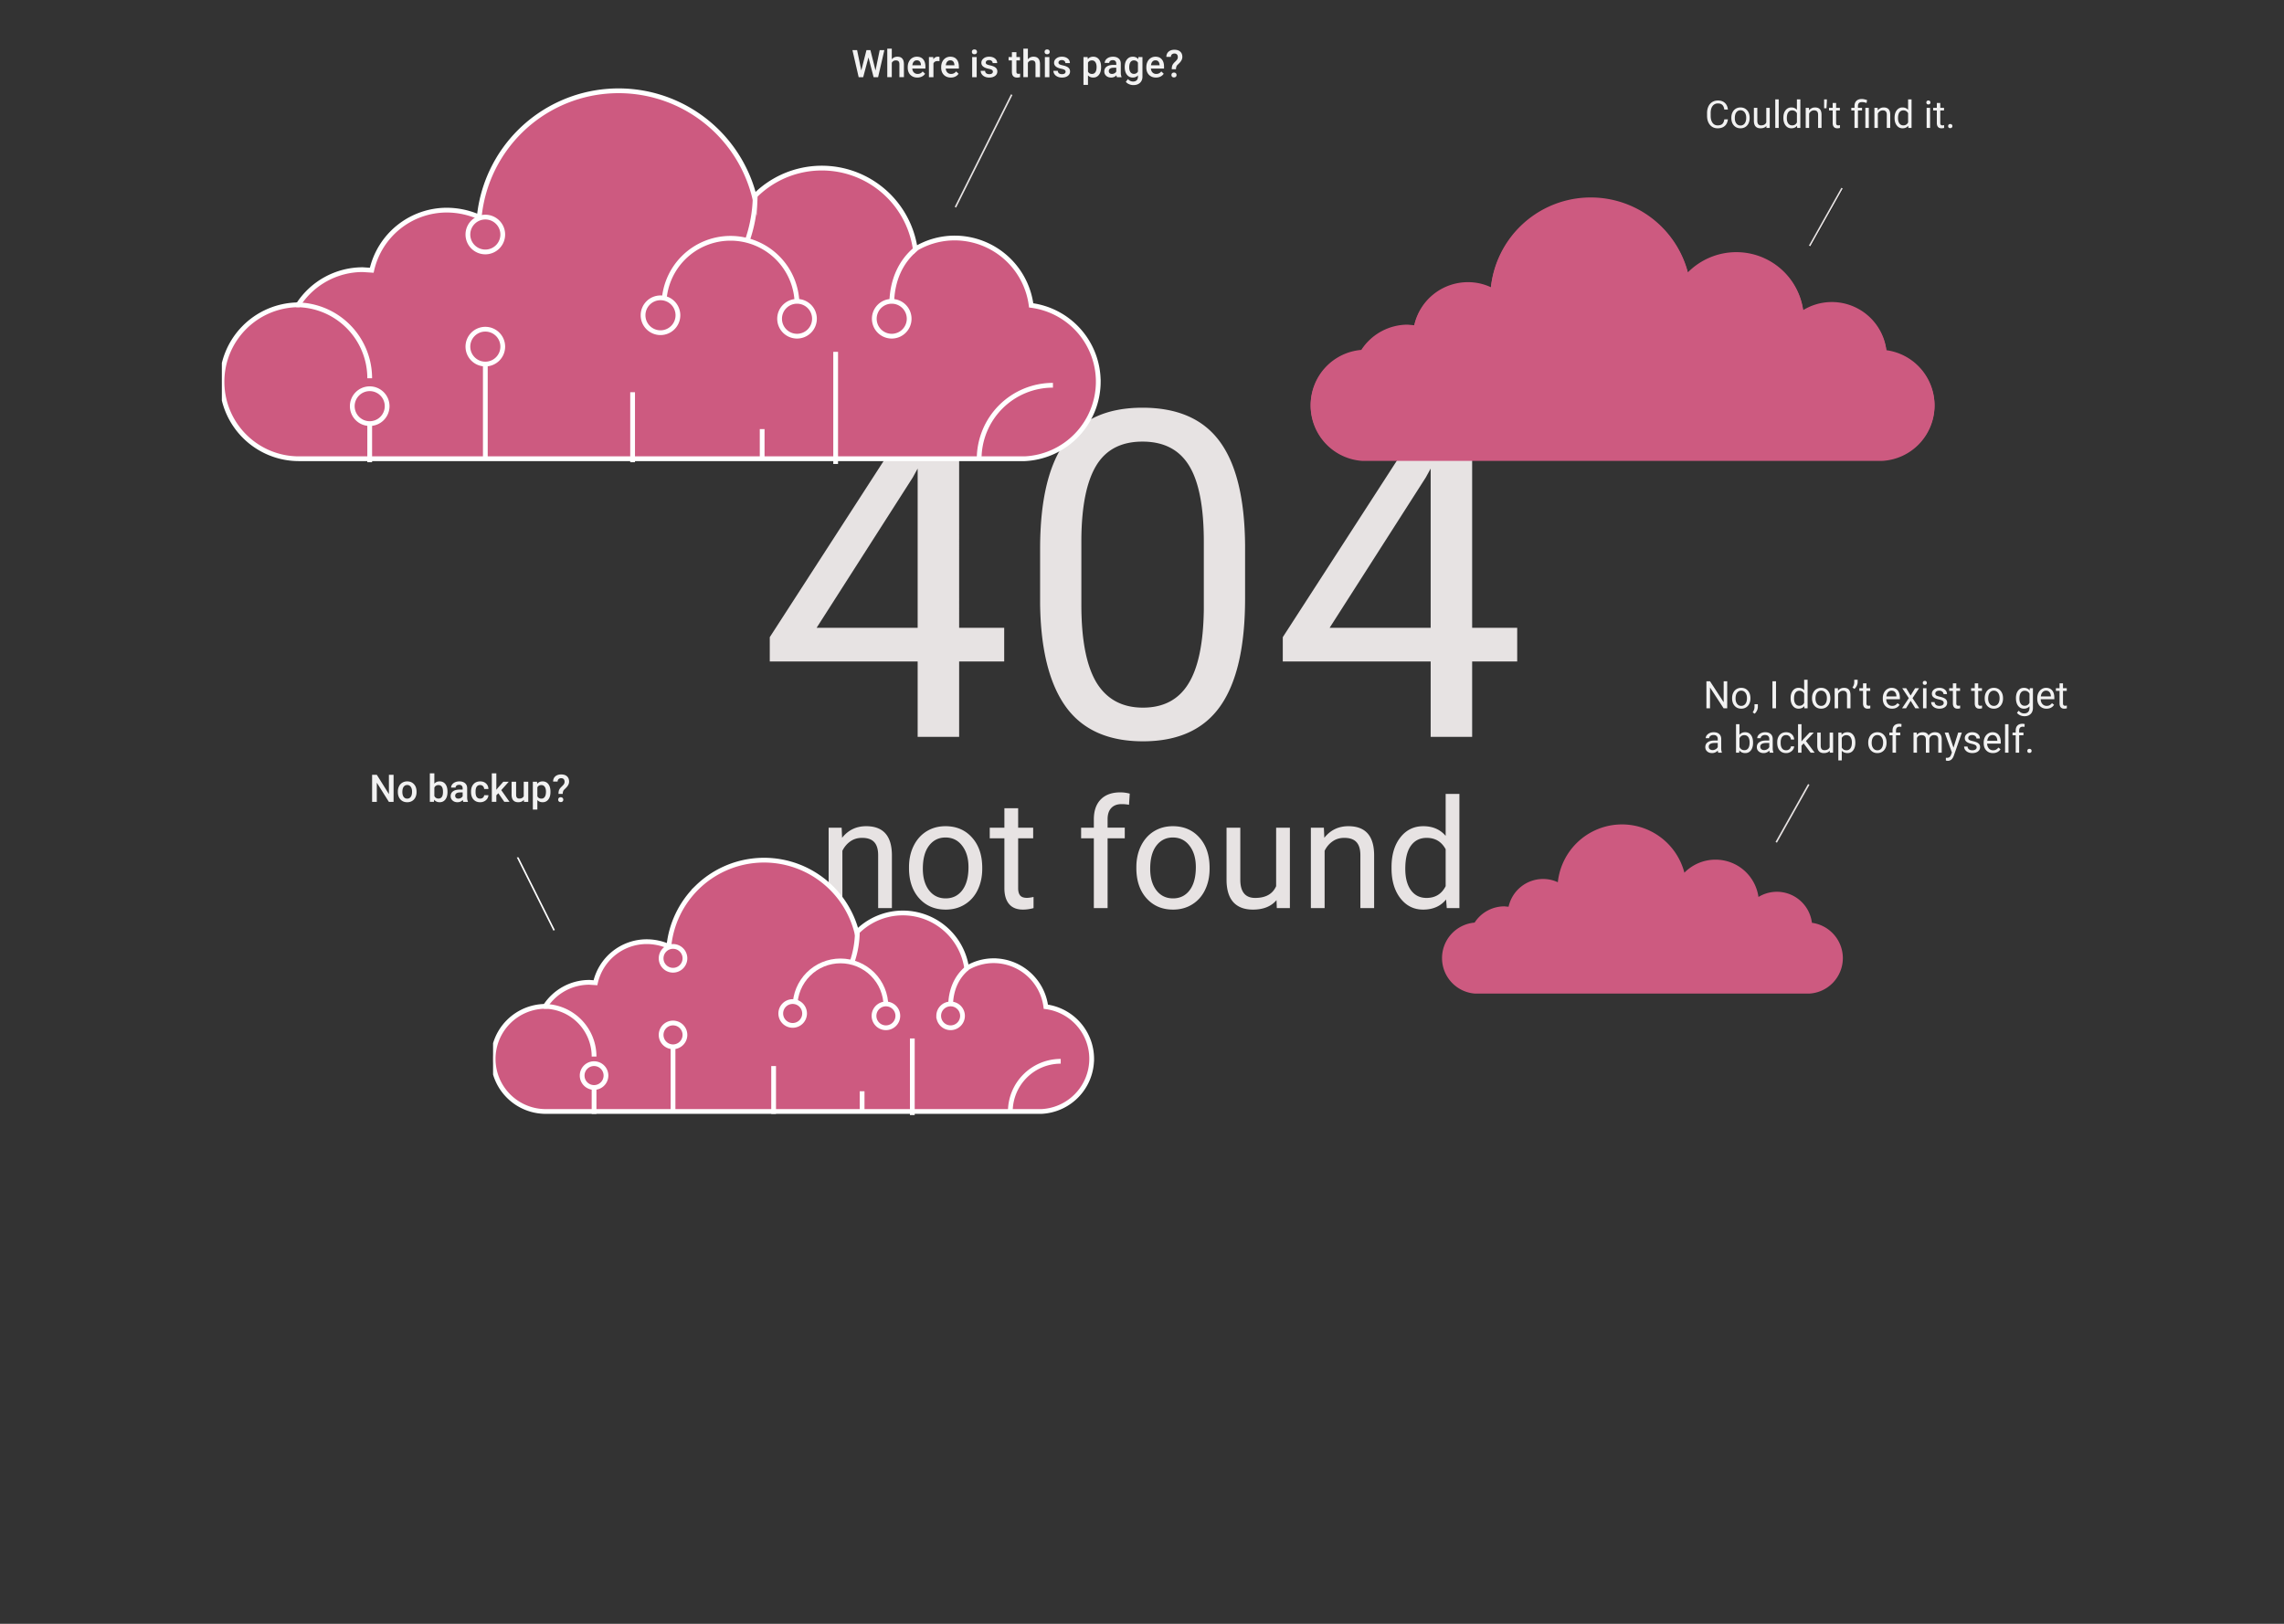 <svg xmlns="http://www.w3.org/2000/svg" xmlns:xlink="http://www.w3.org/1999/xlink" viewBox="0 0 1440 1024" fill="none"><rect x="0" y="0" width="1440" height="1024" fill="#333333" stroke="none"/><style><![CDATA[.B{fill:#cd5a80}.C{stroke:#fff}.D{stroke-width:3}.E{stroke-miterlimit:10}.F{fill:#f2f2f2}.G{stroke:#e7e3e3}]]></style><path d="M604.713 395.906h28.406v21.235h-28.406v47.531h-26.156v-47.531h-93.235v-15.328l91.688-141.891h27.703zm-89.86 0h63.704V295.5l-3.094 5.625zm270.141-18.562c0 30.469-5.203 53.109-15.609 67.922s-26.672 22.218-48.797 22.218c-21.844 0-38.016-7.218-48.516-21.656-10.5-14.531-15.937-36.187-16.312-64.968v-34.735c0-30.094 5.203-52.453 15.609-67.078s26.719-21.937 48.938-21.937c22.031 0 38.25 7.078 48.656 21.234 10.406 14.062 15.75 35.812 16.031 65.25zm-26.016-35.578c0-22.032-3.093-38.063-9.281-48.094-6.187-10.125-15.984-15.188-29.39-15.188-13.313 0-23.016 5.016-29.11 15.047s-9.234 25.453-9.422 46.266v41.625c0 22.125 3.188 38.484 9.563 49.078 6.469 10.5 16.219 15.75 29.25 15.75 12.843 0 22.359-4.969 28.547-14.906 6.281-9.938 9.562-25.594 9.843-46.969zm169.172 54.14h28.407v21.235H928.15v47.531h-26.156v-47.531H808.76v-15.328l91.687-141.891h27.703zm-89.859 0h63.703V295.5l-3.094 5.625zM530.635 521.953l.281 6.375c3.875-4.875 8.937-7.312 15.187-7.312 10.719 0 16.125 6.047 16.219 18.14v33.516h-8.672V539.11c-.031-3.657-.875-6.36-2.531-8.11-1.625-1.75-4.172-2.625-7.641-2.625-2.812 0-5.281.75-7.406 2.25s-3.781 3.469-4.969 5.906v36.141h-8.672v-50.719zm42.468 24.891c0-4.969.969-9.438 2.907-13.406 1.968-3.969 4.687-7.032 8.156-9.188 3.5-2.156 7.484-3.234 11.953-3.234 6.906 0 12.484 2.39 16.734 7.172 4.282 4.781 6.422 11.14 6.422 19.078v.609c0 4.938-.953 9.375-2.859 13.313-1.875 3.906-4.578 6.953-8.109 9.14-3.5 2.188-7.532 3.282-12.094 3.282-6.875 0-12.453-2.391-16.735-7.172-4.25-4.782-6.375-11.11-6.375-18.985zm8.719 1.031c0 5.625 1.297 10.141 3.891 13.547 2.625 3.406 6.125 5.109 10.5 5.109 4.406 0 7.906-1.718 10.5-5.156 2.594-3.469 3.89-8.312 3.89-14.531 0-5.563-1.328-10.063-3.984-13.5-2.625-3.469-6.125-5.203-10.5-5.203-4.281 0-7.734 1.703-10.359 5.109s-3.938 8.281-3.938 14.625zm60.094-38.203v12.281h9.469v6.703h-9.469v31.454c0 2.031.422 3.562 1.265 4.593.844 1 2.282 1.5 4.313 1.5 1 0 2.375-.187 4.125-.562v7.031c-2.281.625-4.5.938-6.656.938-3.875 0-6.797-1.172-8.766-3.516s-2.953-5.672-2.953-9.984v-31.454h-9.234v-6.703h9.234v-12.281zm47.719 63v-44.016h-8.016v-6.703h8.016v-5.203c0-5.437 1.453-9.64 4.359-12.609s7.016-4.453 12.328-4.453a22.76 22.76 0 0 1 5.953.796l-.468 7.032c-1.469-.282-3.032-.422-4.688-.422-2.812 0-4.984.828-6.516 2.484-1.531 1.625-2.296 3.969-2.296 7.032v5.343h10.828v6.703h-10.828v44.016zm26.812-25.828c0-4.969.969-9.438 2.906-13.406 1.969-3.969 4.688-7.032 8.157-9.188 3.5-2.156 7.484-3.234 11.953-3.234 6.906 0 12.484 2.39 16.734 7.172 4.281 4.781 6.422 11.14 6.422 19.078v.609c0 4.938-.953 9.375-2.859 13.313-1.875 3.906-4.579 6.953-8.11 9.14-3.5 2.188-7.531 3.282-12.093 3.282-6.876 0-12.454-2.391-16.735-7.172-4.25-4.782-6.375-11.11-6.375-18.985zm8.719 1.031c0 5.625 1.297 10.141 3.891 13.547 2.624 3.406 6.124 5.109 10.5 5.109 4.406 0 7.906-1.718 10.5-5.156 2.593-3.469 3.89-8.312 3.89-14.531 0-5.563-1.328-10.063-3.984-13.5-2.625-3.469-6.125-5.203-10.5-5.203-4.282 0-7.735 1.703-10.36 5.109s-3.937 8.281-3.937 14.625zm79.641 19.781c-3.376 3.969-8.329 5.954-14.86 5.954-5.406 0-9.531-1.563-12.375-4.688-2.812-3.156-4.234-7.812-4.265-13.969v-33h8.671v32.766c0 7.687 3.125 11.531 9.375 11.531 6.625 0 11.032-2.469 13.219-7.406v-36.891h8.672v50.719h-8.25zm29.859-45.703l.281 6.375c3.875-4.875 8.938-7.312 15.188-7.312 10.718 0 16.125 6.047 16.218 18.14v33.516h-8.672V539.11c-.031-3.657-.874-6.36-2.531-8.11-1.625-1.75-4.172-2.625-7.64-2.625-2.813 0-5.282.75-7.407 2.25s-3.781 3.469-4.968 5.906v36.141h-8.672v-50.719zm42.656 24.938c0-7.781 1.844-14.031 5.531-18.75 3.688-4.75 8.516-7.125 14.485-7.125 5.937 0 10.64 2.031 14.109 6.094v-26.438h8.672v72h-7.969l-.422-5.438c-3.468 4.25-8.297 6.376-14.484 6.376-5.875 0-10.672-2.407-14.391-7.219-3.687-4.813-5.531-11.094-5.531-18.844zm8.672.984c0 5.75 1.187 10.25 3.563 13.5s5.656 4.875 9.843 4.875c5.5 0 9.516-2.469 12.047-7.406v-23.297c-2.594-4.781-6.578-7.172-11.953-7.172-4.25 0-7.563 1.641-9.937 4.922s-3.563 8.141-3.563 14.578z" fill="#e7e3e3"/><g clip-path="url(#A)" transform="translate(1.869 -123.328)"><g class="C D E"><path d="M690.562 364.08c.008-11.8-4.282-23.198-12.069-32.064a48.54 48.54 0 0 0-30.239-16.105c-1.51-11.719-7.228-22.49-16.09-30.307s-20.262-12.147-32.078-12.183c-8.783-.004-17.399 2.404-24.908 6.96a59.53 59.53 0 0 0-40.432-48.105c-10.555-3.448-21.865-3.875-32.651-1.233s-20.616 8.25-28.382 16.187a88.28 88.28 0 0 0-33.993-50c-16.863-12.146-37.47-17.954-58.194-16.4a88.28 88.28 0 0 0-81.256 79.404 50.55 50.55 0 0 0-20.329-4.395 48.53 48.53 0 0 0-30.38 10.621c-8.623 6.892-14.64 16.518-17.056 27.29l-5.678-.366c-8.09-.002-16.051 2.025-23.155 5.897a48.35 48.35 0 0 0-17.504 16.264c-12.872.122-25.169 5.352-34.185 14.539s-14.013 21.581-13.891 34.454 5.351 25.169 14.539 34.185 21.581 14.013 34.453 13.891h457.141c12.472-.61 24.234-5.986 32.856-15.018s13.449-21.029 13.481-33.516z" class="B"/><path d="M184.886 315.545c6.085 0 12.111 1.199 17.733 3.527a46.34 46.34 0 0 1 25.077 25.078 46.35 46.35 0 0 1 3.527 17.732m384.247 50.732c.049-12.306 4.971-24.091 13.69-32.776s20.524-13.561 32.83-13.56m-86.263-86.081c-10.256 8.425-15.385 20.879-15.385 35.348m-86.08-69.597c-.018 10.05-1.753 20.022-5.128 29.487"/></g><path d="M416.753 315.545a41.94 41.94 0 0 1 41.942-41.941 41.94 41.94 0 0 1 41.941 41.941" class="B"/><g class="C D E"><path d="M416.753 315.545a41.94 41.94 0 0 1 41.942-41.941 41.94 41.94 0 0 1 41.941 41.941"/><g class="B"><use xlink:href="#E"/><use xlink:href="#F"/><path d="M304.117 352.908a10.99 10.99 0 0 0 10.988-10.989 10.99 10.99 0 0 0-10.988-10.989 10.99 10.99 0 0 0-10.989 10.989 10.99 10.99 0 0 0 10.989 10.989zm196.519-17.583a10.99 10.99 0 0 0 10.989-10.989 10.99 10.99 0 0 0-10.989-10.989 10.99 10.99 0 0 0-10.989 10.989 10.99 10.99 0 0 0 10.989 10.989zm-86.08-2.197a10.99 10.99 0 0 0 10.989-10.989 10.99 10.99 0 0 0-10.989-10.989 10.99 10.99 0 0 0-10.989 10.989 10.99 10.99 0 0 0 10.989 10.989zm145.786 2.197a10.99 10.99 0 0 0 10.989-10.989 10.99 10.99 0 0 0-10.989-10.989 10.99 10.99 0 0 0-10.988 10.989 10.99 10.99 0 0 0 10.988 10.989z"/></g><path d="M231.223 414.812v-24.359m72.894-37.545v60.622m92.856-42.857v44.139m81.685-20.879v17.582m46.337-66.3v70.696"/></g><path d="M142.212 153.458c-.028-7.183-2.66-14.112-7.41-19.501s-11.291-8.872-18.414-9.803a29.49 29.49 0 0 0-9.763-18.46c-5.397-4.756-12.347-7.375-19.54-7.364a28.21 28.21 0 0 0-15.201 4.212c-1.234-8.641-5.544-16.547-12.138-22.266s-15.03-8.868-23.759-8.869a36.63 36.63 0 0 0-25.824 10.806A54.03 54.03 0 0 0-42.036 41.92c-13.315.021-26.15 4.975-36.026 13.904s-16.095 21.202-17.453 34.447c-3.851-1.771-8.032-2.707-12.27-2.747a29.49 29.49 0 0 0-18.429 6.49c-5.227 4.195-8.869 10.045-10.326 16.587h-3.48a29.49 29.49 0 0 0-14.19 3.586c-4.354 2.369-8.04 5.797-10.718 9.967a29.3 29.3 0 0 0-19.61 9.271c-5.11 5.485-7.924 12.72-7.862 20.216a29.67 29.67 0 0 0 28.205 29.304h278.02a29.67 29.67 0 0 0 20.093-9.065c5.285-5.489 8.256-12.802 8.295-20.422z" class="B"/></g><path d="M602.369 130.672l35.5-71" class="G"/><g clip-path="url(#B)" transform="translate(1.869 -123.328)" class="B"><use xlink:href="#G"/></g><path d="M1140.869 155.672l20.5-36.5" stroke="#000"/><path d="M551.986 44.453l2.625-12.843h2.942l-3.938 17.062h-2.836l-3.246-12.457-3.316 12.457h-2.848l-3.938-17.062h2.942l2.648 12.82 3.258-12.82h2.485zm10.266-7.078c.929-1.078 2.105-1.617 3.527-1.617 2.703 0 4.074 1.543 4.113 4.629v8.285h-2.847v-8.18c0-.875-.192-1.492-.574-1.851-.375-.367-.93-.551-1.664-.551-1.141 0-1.993.508-2.555 1.523v9.059h-2.848v-18h2.848zm16.113 11.531c-1.805 0-3.269-.566-4.394-1.699-1.118-1.14-1.676-2.656-1.676-4.547v-.351c0-1.266.242-2.395.726-3.387.493-1 1.18-1.777 2.063-2.332s1.867-.832 2.953-.832c1.727 0 3.059.551 3.996 1.652.945 1.102 1.418 2.66 1.418 4.676v1.148h-8.285c.086 1.047.433 1.876 1.043 2.485.617.609 1.39.914 2.32.914 1.305 0 2.367-.527 3.188-1.582l1.535 1.465c-.508.758-1.188 1.347-2.039 1.769-.844.414-1.793.621-2.848.621zm-.34-10.863c-.781 0-1.414.274-1.898.82-.477.547-.781 1.309-.914 2.286h5.426v-.211c-.063-.954-.317-1.672-.762-2.157-.446-.492-1.063-.738-1.852-.738zm14.285.551c-.375-.063-.761-.094-1.16-.094-1.304 0-2.183.5-2.636 1.5v8.672h-2.848v-12.68h2.719l.07 1.418c.687-1.101 1.641-1.652 2.859-1.652.407 0 .743.055 1.008.164zm7.149 10.312c-1.805 0-3.27-.566-4.395-1.699-1.117-1.14-1.675-2.656-1.675-4.547v-.351c0-1.266.242-2.395.726-3.387.492-1 1.18-1.777 2.063-2.332s1.867-.832 2.953-.832c1.726 0 3.058.551 3.996 1.652.945 1.102 1.418 2.66 1.418 4.676v1.148h-8.285c.086 1.047.433 1.876 1.043 2.485.617.609 1.39.914 2.32.914 1.305 0 2.367-.527 3.187-1.582l1.536 1.465c-.508.758-1.188 1.347-2.039 1.769-.844.414-1.793.621-2.848.621zm-.34-10.863c-.781 0-1.414.274-1.898.82-.477.547-.782 1.309-.914 2.286h5.425v-.211c-.062-.954-.316-1.672-.761-2.157-.446-.492-1.063-.738-1.852-.738zm16.652 10.629h-2.847v-12.68h2.847zm-3.023-15.973c0-.437.137-.8.41-1.089.281-.29.68-.434 1.195-.434s.914.144 1.196.434.422.652.422 1.089c0 .43-.141.789-.422 1.078-.282.282-.68.422-1.196.422s-.914-.14-1.195-.422c-.273-.289-.41-.648-.41-1.078zm13.242 12.528c0-.508-.211-.895-.633-1.16-.414-.266-1.105-.5-2.074-.704s-1.777-.461-2.426-.773c-1.422-.688-2.133-1.684-2.133-2.988 0-1.094.461-2.008 1.383-2.742s2.094-1.102 3.516-1.102c1.516 0 2.738.375 3.668 1.125.937.75 1.406 1.723 1.406 2.918h-2.848c0-.547-.203-1-.609-1.359-.406-.368-.945-.551-1.617-.551-.625 0-1.137.144-1.535.433a1.37 1.37 0 0 0-.586 1.16 1.15 1.15 0 0 0 .551 1.02c.367.242 1.109.488 2.226.738 1.117.242 1.992.535 2.625.879.641.336 1.113.742 1.418 1.219.313.477.469 1.055.469 1.734 0 1.141-.473 2.067-1.418 2.778-.945.703-2.184 1.054-3.715 1.054-1.039 0-1.965-.187-2.777-.562s-1.446-.891-1.899-1.547a3.66 3.66 0 0 1-.679-2.121h2.765c.039.672.293 1.191.762 1.558.469.36 1.09.54 1.863.54.75 0 1.321-.141 1.711-.422.391-.289.586-.664.586-1.125zm14.836-12.317v3.082h2.238v2.11h-2.238v7.078c0 .484.094.836.281 1.054.196.211.539.317 1.032.317.328 0 .66-.039.996-.117v2.203c-.649.18-1.274.269-1.875.269-2.188 0-3.282-1.207-3.282-3.621v-7.183h-2.086v-2.11h2.086V32.91zm7.231 4.465c.929-1.078 2.105-1.617 3.527-1.617 2.703 0 4.074 1.543 4.113 4.629v8.285h-2.848v-8.18c0-.875-.191-1.492-.574-1.851-.375-.367-.929-.551-1.664-.551-1.14 0-1.992.508-2.554 1.523v9.059h-2.848v-18h2.848zm13.558 11.297h-2.848v-12.68h2.848zm-3.023-15.973c0-.437.136-.8.41-1.089.281-.29.679-.434 1.195-.434s.914.144 1.195.434.422.652.422 1.089a1.48 1.48 0 0 1-.422 1.078c-.281.282-.679.422-1.195.422s-.914-.14-1.195-.422c-.274-.289-.41-.648-.41-1.078zm13.242 12.528c0-.508-.211-.895-.633-1.16-.414-.266-1.105-.5-2.074-.704s-1.778-.461-2.426-.773c-1.422-.688-2.133-1.684-2.133-2.988 0-1.094.461-2.008 1.383-2.742s2.094-1.102 3.516-1.102c1.515 0 2.738.375 3.668 1.125.937.75 1.406 1.723 1.406 2.918h-2.848c0-.547-.203-1-.609-1.359-.406-.368-.945-.551-1.617-.551-.625 0-1.137.144-1.536.433a1.37 1.37 0 0 0-.585 1.16 1.15 1.15 0 0 0 .55 1.02c.368.242 1.11.488 2.227.738 1.117.242 1.992.535 2.625.879.641.336 1.113.742 1.418 1.219.312.477.469 1.055.469 1.734 0 1.141-.473 2.067-1.418 2.778-.946.703-2.184 1.054-3.715 1.054-1.039 0-1.965-.187-2.778-.562s-1.445-.891-1.898-1.547-.68-1.363-.68-2.121h2.766c.039.672.293 1.191.762 1.558.468.36 1.09.54 1.863.54.75 0 1.32-.141 1.711-.422.391-.289.586-.664.586-1.125zm22.371-2.766c0 1.961-.445 3.527-1.336 4.699-.891 1.164-2.086 1.746-3.586 1.746-1.391 0-2.504-.457-3.34-1.371v6.012h-2.847V35.992h2.625l.117 1.289c.836-1.015 1.972-1.523 3.41-1.523 1.547 0 2.758.578 3.633 1.734.883 1.149 1.324 2.746 1.324 4.793zm-2.836-.246c0-1.266-.254-2.27-.762-3.012-.5-.742-1.218-1.113-2.156-1.113-1.164 0-2 .48-2.508 1.441v5.625c.516.985 1.36 1.477 2.531 1.477a2.44 2.44 0 0 0 2.122-1.09c.515-.734.773-1.844.773-3.328zm12.832 6.457c-.125-.242-.234-.637-.328-1.184-.906.946-2.016 1.418-3.328 1.418-1.274 0-2.313-.363-3.117-1.089s-1.207-1.625-1.207-2.696c0-1.351.5-2.387 1.5-3.105 1.007-.727 2.445-1.09 4.312-1.09h1.746v-.832c0-.656-.183-1.18-.551-1.57-.367-.399-.925-.598-1.675-.598-.649 0-1.18.164-1.594.492-.414.32-.621.731-.621 1.231h-2.848c0-.696.231-1.344.691-1.946.461-.609 1.086-1.086 1.876-1.429.796-.344 1.683-.516 2.66-.516 1.484 0 2.668.375 3.55 1.125.883.742 1.336 1.789 1.36 3.141v5.718c0 1.141.16 2.051.48 2.731v.199zm-3.129-2.051a3.21 3.21 0 0 0 1.582-.41c.5-.273.875-.641 1.125-1.101v-2.391h-1.535c-1.055 0-1.848.183-2.379.551s-.797.886-.797 1.558c0 .547.18.985.539 1.313.367.32.856.48 1.465.48zm8.039-4.383c0-1.968.461-3.539 1.383-4.711.93-1.179 2.16-1.769 3.691-1.769 1.446 0 2.582.504 3.411 1.512l.128-1.278h2.567v12.293c0 1.664-.52 2.977-1.559 3.938-1.031.961-2.425 1.441-4.183 1.441-.93 0-1.84-.195-2.731-.586-.883-.383-1.554-.886-2.015-1.511l1.347-1.711c.875 1.039 1.953 1.558 3.235 1.558.945 0 1.691-.258 2.238-.773.547-.508.82-1.258.82-2.25v-.856c-.82.914-1.914 1.371-3.281 1.371-1.484 0-2.699-.589-3.645-1.769-.937-1.18-1.406-2.813-1.406-4.899zm2.836.246c0 1.274.258 2.278.774 3.012a2.52 2.52 0 0 0 2.168 1.09c1.148 0 2-.492 2.554-1.476v-5.579c-.539-.961-1.383-1.441-2.531-1.441-.938 0-1.668.371-2.191 1.113-.516.742-.774 1.836-.774 3.281zm16.863 6.422c-1.804 0-3.269-.566-4.394-1.699-1.117-1.14-1.676-2.656-1.676-4.547v-.351c0-1.266.242-2.395.727-3.387.492-1 1.179-1.777 2.062-2.332s1.867-.832 2.953-.832c1.727 0 3.059.551 3.996 1.652.946 1.102 1.418 2.66 1.418 4.676v1.148h-8.285c.086 1.047.434 1.876 1.043 2.485.617.609 1.391.914 2.32.914 1.305 0 2.368-.527 3.188-1.582l1.535 1.465c-.508.758-1.187 1.347-2.039 1.769-.844.414-1.793.621-2.848.621zm-.339-10.863c-.782 0-1.414.274-1.899.82-.476.547-.781 1.309-.914 2.286h5.426v-.211c-.063-.954-.317-1.672-.762-2.157-.445-.492-1.062-.738-1.851-.738zm10.289 5.613c0-1.039.129-1.867.386-2.484s.766-1.293 1.524-2.027c.765-.743 1.25-1.27 1.453-1.582.312-.477.469-.993.469-1.547 0-.735-.184-1.293-.551-1.676-.36-.391-.891-.586-1.594-.586-.672 0-1.215.191-1.629.574-.406.375-.609.887-.609 1.535h-2.848c.016-1.382.485-2.476 1.406-3.281.93-.805 2.157-1.207 3.68-1.207 1.57 0 2.793.399 3.668 1.195.883.797 1.324 1.911 1.324 3.34 0 1.274-.593 2.528-1.781 3.762l-1.441 1.418c-.516.586-.782 1.441-.797 2.566zm-.2 3.645c0-.461.145-.832.434-1.113.289-.289.68-.434 1.172-.434.5 0 .894.148 1.183.445.29.289.434.657.434 1.102 0 .43-.141.789-.422 1.078s-.68.434-1.195.434-.914-.145-1.195-.434c-.274-.289-.411-.648-.411-1.078z" class="F"/><g clip-path="url(#C)" transform="translate(1.869 -123.328)"><g class="C D E"><path d="M686.403 791.093a33.15 33.15 0 0 0-28.897-32.899c-1.031-8.004-4.937-15.361-10.989-20.7s-13.839-8.296-21.91-8.321a32.78 32.78 0 0 0-17.012 4.753c-1.08-7.507-4.239-14.562-9.119-20.368s-11.287-10.132-18.496-12.487a40.66 40.66 0 0 0-22.301-.842 40.65 40.65 0 0 0-19.385 11.056c-3.478-13.762-11.7-25.855-23.217-34.151s-25.593-12.262-39.748-11.201-27.48 7.082-37.632 17.002a60.3 60.3 0 0 0-17.866 37.231 34.52 34.52 0 0 0-13.885-3.002 33.15 33.15 0 0 0-20.749 7.254 33.16 33.16 0 0 0-11.65 18.64l-3.877-.25a33.02 33.02 0 0 0-15.815 4.027c-4.852 2.645-8.963 6.464-11.956 11.109a33.15 33.15 0 0 0-32.836 33.462 33.15 33.15 0 0 0 33.462 32.837h312.229c8.519-.417 16.552-4.089 22.441-10.257s9.186-14.364 9.208-22.893z" class="B"/><path d="M341.024 757.944c4.156 0 8.271.819 12.111 2.409s7.328 3.922 10.267 6.861a31.64 31.64 0 0 1 6.861 10.267c1.59 3.84 2.409 7.955 2.409 12.111m262.443 34.651c.033-8.405 3.395-16.455 9.35-22.387a31.77 31.77 0 0 1 22.423-9.261m-58.918-58.794c-7.005 5.755-10.508 14.261-10.508 24.143m-58.793-47.535c-.013 6.864-1.197 13.675-3.503 20.14"/></g><use xlink:href="#H" class="B"/><g class="C D E"><use xlink:href="#H"/><g class="B"><path d="M422.458 735.177c4.146 0 7.506-3.36 7.506-7.505a7.51 7.51 0 0 0-7.506-7.506 7.51 7.51 0 0 0-7.505 7.506c0 4.145 3.36 7.505 7.505 7.505zm-49.786 73.93a7.51 7.51 0 0 0 7.505-7.506c0-4.145-3.36-7.505-7.505-7.505a7.51 7.51 0 0 0-7.506 7.505 7.51 7.51 0 0 0 7.506 7.506zm49.786-25.644a7.51 7.51 0 0 0 7.506-7.506c0-4.145-3.36-7.505-7.506-7.505s-7.505 3.36-7.505 7.505a7.51 7.51 0 0 0 7.505 7.506z"/><use xlink:href="#I"/><path d="M497.889 769.953c4.145 0 7.505-3.36 7.505-7.506s-3.36-7.505-7.505-7.505a7.51 7.51 0 0 0-7.506 7.505 7.51 7.51 0 0 0 7.506 7.506zm99.573 1.501a7.51 7.51 0 0 0 7.506-7.506 7.51 7.51 0 0 0-7.506-7.505c-4.145 0-7.505 3.36-7.505 7.505a7.51 7.51 0 0 0 7.505 7.506z"/></g><path d="M372.672 825.744v-16.637m49.786-25.644v41.405m63.422-29.271v30.147m55.791-14.261v12.009m31.648-45.283v48.285"/></g><path d="M311.877 647.238a20.26 20.26 0 0 0-5.061-13.319c-3.244-3.681-7.712-6.06-12.577-6.696a20.14 20.14 0 0 0-6.668-12.608c-3.686-3.249-8.433-5.038-13.347-5.03a19.26 19.26 0 0 0-10.382 2.877c-.843-5.902-3.787-11.302-8.291-15.208s-10.265-6.057-16.227-6.058a25.02 25.02 0 0 0-17.638 7.381c-2.071-7.879-6.692-14.851-13.141-19.83a36.9 36.9 0 0 0-22.51-7.69c-9.095.014-17.861 3.397-24.607 9.496a36.78 36.78 0 0 0-11.92 23.528 20.51 20.51 0 0 0-8.381-1.876c-4.578.004-9.017 1.567-12.587 4.432a20.14 20.14 0 0 0-7.053 11.329h-2.377a20.14 20.14 0 0 0-9.692 2.449c-2.973 1.618-5.491 3.96-7.32 6.808-5.11.32-9.904 2.586-13.394 6.332s-5.412 8.688-5.37 13.808c.058 5.162 2.083 10.108 5.663 13.827a20.26 20.26 0 0 0 13.601 6.187h189.89c5.2-.224 10.114-2.441 13.723-6.191a20.26 20.26 0 0 0 5.666-13.948z" class="B"/><path d="M347.5 710L312 639" class="C"/></g><path d="M248.139 505.672h-2.965l-7.606-12.105v12.105h-2.965V488.61h2.965l7.629 12.152V488.61h2.942zm2.695-6.457c0-1.242.246-2.359.738-3.352.492-1 1.184-1.765 2.074-2.296.891-.54 1.914-.809 3.071-.809 1.711 0 3.097.551 4.16 1.652 1.07 1.102 1.648 2.563 1.734 4.383l.012.668c0 1.25-.242 2.367-.727 3.352-.476.984-1.164 1.746-2.062 2.285-.891.539-1.922.808-3.094.808-1.789 0-3.223-.593-4.301-1.781-1.07-1.195-1.605-2.785-1.605-4.769zm2.847.246c0 1.305.27 2.328.809 3.07.539.735 1.289 1.102 2.25 1.102s1.707-.375 2.238-1.125c.539-.75.809-1.848.809-3.293 0-1.281-.277-2.297-.832-3.047a2.62 2.62 0 0 0-2.238-1.125c-.93 0-1.668.371-2.215 1.113-.547.735-.821 1.836-.821 3.305zm28.454 0c0 1.969-.442 3.535-1.325 4.699-.875 1.164-2.082 1.746-3.621 1.746-1.484 0-2.64-.535-3.468-1.605l-.141 1.371h-2.578v-18h2.847v6.539c.821-.969 1.926-1.453 3.317-1.453 1.547 0 2.762.574 3.644 1.723s1.325 2.753 1.325 4.816zm-2.848-.246c0-1.375-.242-2.406-.727-3.094s-1.187-1.031-2.109-1.031c-1.234 0-2.102.539-2.602 1.617v5.227c.508 1.101 1.383 1.652 2.625 1.652.891 0 1.579-.332 2.063-.996s.734-1.668.75-3.012zm12.82 6.457c-.125-.242-.234-.637-.328-1.184-.906.946-2.015 1.418-3.328 1.418-1.273 0-2.312-.363-3.117-1.089s-1.207-1.625-1.207-2.696c0-1.351.5-2.387 1.5-3.105 1.008-.727 2.445-1.09 4.312-1.09h1.746v-.832c0-.656-.183-1.18-.55-1.57-.368-.399-.926-.598-1.676-.598-.649 0-1.18.164-1.594.492-.414.32-.621.731-.621 1.231h-2.848c0-.696.231-1.344.692-1.946.461-.609 1.086-1.086 1.875-1.429.797-.344 1.683-.516 2.66-.516 1.484 0 2.668.375 3.551 1.125.883.742 1.336 1.789 1.359 3.141v5.718c0 1.141.16 2.051.481 2.731v.199zm-3.129-2.051a3.21 3.21 0 0 0 1.582-.41c.5-.273.875-.641 1.125-1.101v-2.391h-1.535c-1.054 0-1.847.183-2.379.551s-.797.886-.797 1.558c0 .547.18.985.54 1.313.367.32.855.48 1.464.48zm13.746.012c.711 0 1.301-.207 1.77-.621a2.12 2.12 0 0 0 .75-1.535h2.684c-.032.789-.278 1.527-.739 2.215-.461.679-1.086 1.218-1.875 1.617a5.59 5.59 0 0 1-2.554.597c-1.774 0-3.18-.574-4.219-1.722s-1.559-2.735-1.559-4.758v-.293c0-1.93.516-3.473 1.547-4.629 1.031-1.164 2.438-1.746 4.219-1.746 1.508 0 2.734.441 3.68 1.324.953.875 1.453 2.028 1.5 3.457h-2.684c-.031-.726-.281-1.324-.75-1.793-.461-.469-1.051-.703-1.77-.703-.921 0-1.632.336-2.132 1.008-.5.664-.754 1.676-.762 3.035v.457c0 1.375.246 2.402.738 3.082.5.672 1.219 1.008 2.156 1.008zm11.473-3.399l-1.266 1.301v4.137h-2.847v-18h2.847v10.383l.891-1.113 3.504-3.95h3.422l-4.711 5.285 5.215 7.395h-3.293zm16.102 4.196c-.836.984-2.024 1.476-3.563 1.476-1.375 0-2.418-.402-3.129-1.207-.703-.804-1.054-1.968-1.054-3.492v-8.215h2.847v8.18c0 1.609.668 2.414 2.004 2.414 1.383 0 2.317-.496 2.801-1.488v-9.106h2.848v12.68h-2.684zm16.758-4.969c0 1.961-.446 3.527-1.336 4.699-.891 1.164-2.086 1.746-3.586 1.746-1.391 0-2.504-.457-3.34-1.371v6.012h-2.848v-17.555h2.625l.117 1.289c.836-1.015 1.973-1.523 3.41-1.523 1.547 0 2.758.578 3.633 1.734.883 1.149 1.325 2.746 1.325 4.793zm-2.836-.246c0-1.266-.254-2.27-.762-3.012-.5-.742-1.219-1.113-2.156-1.113-1.164 0-2 .48-2.508 1.441v5.625c.515.985 1.359 1.477 2.531 1.477a2.44 2.44 0 0 0 2.121-1.09c.516-.734.774-1.844.774-3.328zm7.898 1.441c0-1.039.129-1.867.387-2.484s.765-1.293 1.523-2.027c.766-.743 1.25-1.27 1.453-1.582.313-.477.469-.993.469-1.547 0-.735-.184-1.293-.551-1.676-.359-.391-.89-.586-1.593-.586-.672 0-1.215.191-1.629.574-.407.375-.61.887-.61 1.535h-2.847c.015-1.382.484-2.476 1.406-3.281.93-.805 2.156-1.207 3.68-1.207 1.57 0 2.792.399 3.667 1.195.883.797 1.325 1.911 1.325 3.34 0 1.274-.594 2.528-1.782 3.762l-1.441 1.418c-.516.586-.781 1.441-.797 2.566zm-.199 3.645c0-.461.144-.832.433-1.113.289-.289.68-.434 1.172-.434.5 0 .895.148 1.184.445.289.289.433.657.433 1.102 0 .43-.14.789-.421 1.078s-.68.434-1.196.434-.914-.145-1.195-.434c-.273-.289-.41-.648-.41-1.078z" class="F"/><g clip-path="url(#D)" transform="translate(1.869 -123.328)" class="B"><path d="M1217.8 378.829c-.01-8.47-3.1-16.647-8.68-23.02a35.04 35.04 0 0 0-21.67-11.639c-.72-5.747-2.86-11.224-6.24-15.929a34.66 34.66 0 0 0-13.1-11.003c-5.22-2.515-10.98-3.683-16.77-3.397-5.78.287-11.4 2.019-16.35 5.038a42.48 42.48 0 0 0-14.25-26.143 42.51 42.51 0 0 0-27.9-10.39 42.96 42.96 0 0 0-16.55 3.308 42.98 42.98 0 0 0-13.99 9.432c-3.76-14.325-12.42-26.877-24.48-35.474a63.35 63.35 0 0 0-41.524-11.582c-14.768 1.114-28.679 7.369-39.313 17.678a63.32 63.32 0 0 0-18.89 38.745c-4.516-2.109-9.441-3.196-14.425-3.185-7.902-.016-15.573 2.669-21.74 7.609s-10.461 11.841-12.17 19.556l-4.121-.374c-5.814.005-11.533 1.466-16.637 4.247a34.83 34.83 0 0 0-12.589 11.677 34.85 34.85 0 0 0-31.944 35.101c.095 8.804 3.519 17.246 9.584 23.628a34.84 34.84 0 0 0 23.109 10.776h327.29c8.95-.385 17.41-4.2 23.61-10.654 6.21-6.453 9.7-15.049 9.74-24.005z"/></g><path d="M1140.869 155.172l20.5-36.5" class="G"/><path d="M1089.399 75.258c-.21 1.805-.88 3.199-2 4.184-1.12.976-2.61 1.464-4.47 1.464-2.01 0-3.63-.722-4.85-2.168-1.21-1.445-1.82-3.378-1.82-5.8v-1.641c0-1.586.29-2.98.85-4.184.57-1.203 1.37-2.125 2.41-2.765 1.04-.649 2.24-.973 3.61-.973 1.81 0 3.27.508 4.36 1.524 1.09 1.007 1.73 2.406 1.91 4.195h-2.26c-.2-1.36-.62-2.344-1.28-2.953-.65-.61-1.56-.914-2.73-.914-1.44 0-2.56.531-3.38 1.593s-1.22 2.575-1.22 4.536v1.652c0 1.852.38 3.324 1.16 4.418.77 1.094 1.85 1.641 3.24 1.641 1.25 0 2.21-.282 2.87-.844.68-.571 1.12-1.559 1.34-2.965zm2.17-1.043c0-1.242.24-2.359.73-3.352s1.17-1.757 2.03-2.296c.88-.54 1.88-.809 2.99-.809 1.73 0 3.12.598 4.19 1.793s1.6 2.785 1.6 4.769v.153c0 1.234-.24 2.344-.71 3.328-.47.976-1.15 1.738-2.03 2.285s-1.88.82-3.02.82c-1.72 0-3.12-.597-4.19-1.793-1.06-1.195-1.59-2.777-1.59-4.746zm2.18.258c0 1.406.32 2.535.97 3.387a3.15 3.15 0 0 0 2.63 1.277 3.11 3.11 0 0 0 2.62-1.289c.65-.867.97-2.078.97-3.633 0-1.391-.33-2.516-.99-3.375a3.13 3.13 0 0 0-2.63-1.301c-1.07 0-1.93.426-2.59 1.278-.65.851-.98 2.07-.98 3.656zm19.91 4.945c-.84.992-2.08 1.488-3.72 1.488-1.35 0-2.38-.39-3.09-1.172-.7-.789-1.06-1.953-1.07-3.492v-8.25h2.17v8.192c0 1.922.78 2.883 2.35 2.883 1.65 0 2.75-.618 3.3-1.852v-9.223h2.17v12.68h-2.06zm7.77 1.254h-2.17v-18h2.17zm2.95-6.445c0-1.946.46-3.508 1.38-4.688.93-1.187 2.13-1.781 3.63-1.781 1.48 0 2.66.508 3.52 1.523v-6.609h2.17v18h-1.99l-.11-1.359c-.86 1.062-2.07 1.593-3.62 1.593-1.47 0-2.67-.601-3.6-1.804-.92-1.203-1.38-2.774-1.38-4.711zm2.17.246c0 1.437.3 2.562.89 3.375s1.41 1.219 2.46 1.219c1.38 0 2.38-.618 3.01-1.852v-5.824c-.65-1.196-1.64-1.793-2.99-1.793-1.06 0-1.89.41-2.48 1.23s-.89 2.035-.89 3.645zm13.96-6.481l.07 1.594c.97-1.219 2.23-1.828 3.79-1.828 2.68 0 4.04 1.512 4.06 4.535v8.379h-2.17v-8.391c-.01-.914-.22-1.589-.63-2.027s-1.05-.656-1.91-.656c-.71 0-1.32.187-1.85.562-.54.375-.95.867-1.25 1.477v9.035h-2.16v-12.68zm11.29-4.019l-.24 4.312h-1.51l.01-5.613h1.74zm5.82.949v3.07h2.36v1.676h-2.36v7.863c0 .508.1.891.31 1.149.21.25.57.375 1.08.375.25 0 .59-.047 1.03-.141v1.758c-.57.156-1.12.234-1.66.234-.97 0-1.7-.293-2.19-.879-.5-.585-.74-1.417-.74-2.496v-7.863h-2.31v-1.676h2.31v-3.07zm11.59 15.75V69.668h-2.01v-1.676h2.01v-1.078c0-1.414.4-2.515 1.2-3.304.82-.79 1.96-1.184 3.44-1.184.87 0 1.98.238 3.31.715l-.36 1.828c-.98-.391-1.91-.586-2.79-.586-.93 0-1.6.211-2.02.633-.4.414-.6 1.039-.6 1.875v1.101h2.59v1.676h-2.59v11.004zm9.03 0h-2.18v-12.68h2.18zm5.58-12.68l.07 1.594c.97-1.219 2.23-1.828 3.8-1.828 2.68 0 4.03 1.512 4.05 4.535v8.379h-2.17v-8.391c0-.914-.22-1.589-.63-2.027s-1.04-.656-1.91-.656c-.7 0-1.32.187-1.85.562s-.95.867-1.24 1.477v9.035h-2.17v-12.68zm10.66 6.235c0-1.946.46-3.508 1.39-4.688a4.35 4.35 0 0 1 3.62-1.781c1.48 0 2.66.508 3.52 1.523v-6.609h2.17v18h-1.99l-.11-1.359c-.86 1.062-2.07 1.593-3.62 1.593-1.47 0-2.66-.601-3.59-1.804s-1.39-2.774-1.39-4.711zm2.17.246c0 1.437.3 2.562.89 3.375.6.812 1.42 1.219 2.46 1.219 1.38 0 2.38-.618 3.01-1.852v-5.824c-.64-1.196-1.64-1.793-2.98-1.793-1.07 0-1.89.41-2.49 1.23-.59.821-.89 2.035-.89 3.645zm20.22 6.199h-2.17v-12.68h2.17zm-2.35-16.043c0-.352.11-.648.32-.891.22-.242.54-.363.96-.363s.74.121.96.363.33.539.33.891-.11.645-.33.879-.54.352-.96.352-.74-.118-.96-.352a1.27 1.27 0 0 1-.32-.879zm8.77.293v3.07h2.37v1.676h-2.37v7.863c0 .508.1.891.31 1.149.22.25.57.375 1.08.375.25 0 .6-.047 1.03-.141v1.758c-.57.156-1.12.234-1.66.234-.97 0-1.7-.293-2.19-.879s-.74-1.417-.74-2.496v-7.863h-2.31v-1.676h2.31v-3.07zm4.96 14.613c0-.375.1-.687.32-.937.23-.25.57-.375 1.01-.375.45 0 .78.125 1.01.375s.35.562.35.937c0 .36-.12.66-.35.903s-.56.363-1.01.363c-.44 0-.78-.121-1.01-.363-.22-.243-.32-.543-.32-.903z" class="F"/><path d="M1161.869 604.263c-.01-5.456-1.99-10.723-5.57-14.828-3.59-4.104-8.54-6.767-13.93-7.496-.46-3.703-1.84-7.23-4.01-10.26s-5.06-5.467-8.41-7.088a22.27 22.27 0 0 0-10.78-2.188 22.25 22.25 0 0 0-10.5 3.245c-.93-6.536-4.18-12.515-9.15-16.839a27.31 27.31 0 0 0-17.93-6.692c-3.65-.003-7.26.722-10.63 2.13a27.59 27.59 0 0 0-8.99 6.076c-2.42-9.227-7.98-17.312-15.73-22.85a40.62 40.62 0 0 0-26.68-7.459c-9.48.717-18.422 4.746-25.254 11.386s-11.126 15.47-12.136 24.956c-2.901-1.358-6.066-2.059-9.268-2.051a22.23 22.23 0 0 0-13.967 4.901c-3.962 3.182-6.72 7.627-7.818 12.596l-2.648-.241a22.34 22.34 0 0 0-10.689 2.736 22.41 22.41 0 0 0-8.087 7.521c-5.637.472-10.887 3.066-14.694 7.26s-5.89 9.678-5.829 15.349 2.261 11.108 6.157 15.219 9.201 6.591 14.847 6.941h210.276a22.38 22.38 0 0 0 15.17-6.862c3.98-4.157 6.22-9.694 6.25-15.462z" class="B"/><path d="M1119.869 531.172l20.5-36.5" class="G"/><path d="M1088.959 446.672h-2.26l-8.59-13.148v13.148h-2.26V429.61h2.26l8.62 13.207V429.61h2.23zm3.09-6.457c0-1.242.24-2.359.72-3.352.49-.992 1.17-1.757 2.04-2.296.88-.54 1.87-.809 2.99-.809 1.73 0 3.12.598 4.18 1.793 1.07 1.195 1.61 2.785 1.61 4.769v.153c0 1.234-.24 2.344-.72 3.328a5.29 5.29 0 0 1-2.02 2.285c-.88.547-1.89.82-3.03.82-1.72 0-3.11-.597-4.18-1.793-1.06-1.195-1.59-2.777-1.59-4.746zm2.18.258c0 1.406.32 2.535.97 3.387s1.53 1.277 2.62 1.277c1.1 0 1.98-.43 2.63-1.289.65-.867.97-2.078.97-3.633 0-1.391-.33-2.516-1-3.375-.65-.867-1.53-1.301-2.62-1.301-1.07 0-1.93.426-2.59 1.278s-.98 2.07-.98 3.656zm12.01 9.597l-1.23-.843c.73-1.024 1.11-2.078 1.15-3.164v-1.957h2.12v1.699c0 .789-.2 1.578-.59 2.367-.38.789-.87 1.422-1.45 1.898zm13.49-3.398h-2.25V429.61h2.25zm9.21-6.445c0-1.946.46-3.508 1.38-4.688.92-1.187 2.13-1.781 3.62-1.781 1.48 0 2.66.508 3.53 1.523v-6.609h2.17v18h-2l-.1-1.359c-.87 1.062-2.08 1.593-3.62 1.593-1.47 0-2.67-.601-3.6-1.804-.92-1.203-1.38-2.774-1.38-4.711zm2.16.246c0 1.437.3 2.562.89 3.375.6.812 1.42 1.219 2.47 1.219 1.37 0 2.37-.618 3.01-1.852v-5.824c-.65-1.196-1.65-1.793-2.99-1.793-1.06 0-1.89.41-2.49 1.23-.59.821-.89 2.035-.89 3.645zm11.34-.258c0-1.242.24-2.359.72-3.352.5-.992 1.17-1.757 2.04-2.296.88-.54 1.87-.809 2.99-.809 1.73 0 3.12.598 4.18 1.793 1.07 1.195 1.61 2.785 1.61 4.769v.153c0 1.234-.24 2.344-.72 3.328a5.29 5.29 0 0 1-2.02 2.285c-.88.547-1.89.82-3.03.82-1.72 0-3.11-.597-4.18-1.793-1.06-1.195-1.59-2.777-1.59-4.746zm2.18.258c0 1.406.32 2.535.97 3.387.66.851 1.53 1.277 2.62 1.277 1.11 0 1.98-.43 2.63-1.289.65-.867.97-2.078.97-3.633 0-1.391-.33-2.516-.99-3.375-.66-.867-1.54-1.301-2.63-1.301-1.07 0-1.93.426-2.59 1.278s-.98 2.07-.98 3.656zm14.13-6.481l.07 1.594c.97-1.219 2.23-1.828 3.8-1.828 2.68 0 4.03 1.512 4.05 4.535v8.379h-2.17v-8.391c-.01-.914-.22-1.589-.63-2.027s-1.04-.656-1.91-.656c-.7 0-1.32.187-1.85.562s-.95.867-1.24 1.477v9.035h-2.17v-12.68zm10.41.422l-1.24-.844c.73-1.015 1.11-2.086 1.13-3.21v-1.688h2.14v1.523c0 .782-.2 1.563-.58 2.344-.38.774-.86 1.399-1.45 1.875zm7.59-3.492v3.07h2.37v1.676h-2.37v7.863c0 .508.1.891.32 1.149.21.25.57.375 1.07.375.25 0 .6-.047 1.03-.141v1.758c-.57.156-1.12.234-1.66.234-.97 0-1.7-.293-2.19-.879s-.74-1.417-.74-2.496v-7.863h-2.31v-1.676h2.31v-3.07zm16.12 15.984c-1.71 0-3.11-.562-4.19-1.687-1.08-1.133-1.62-2.645-1.62-4.535v-.399c0-1.258.24-2.379.72-3.363.48-.992 1.15-1.766 2.01-2.32.87-.563 1.81-.844 2.81-.844 1.65 0 2.93.543 3.85 1.629.91 1.086 1.37 2.64 1.37 4.664v.902h-8.59c.03 1.25.39 2.262 1.09 3.035.7.766 1.59 1.149 2.67 1.149.77 0 1.42-.156 1.95-.469s.99-.726 1.39-1.242l1.33 1.031c-1.07 1.633-2.66 2.449-4.79 2.449zm-.27-11.367a2.88 2.88 0 0 0-2.2.961c-.59.633-.96 1.524-1.1 2.672h6.35v-.164c-.06-1.102-.36-1.953-.89-2.555-.53-.609-1.25-.914-2.16-.914zm11.99 3.082l2.82-4.629h2.53l-4.15 6.27 4.28 6.41h-2.51l-2.93-4.746-2.93 4.746h-2.52l4.28-6.41-4.15-6.27h2.51zm10.01 8.051h-2.17v-12.68h2.17zm-2.34-16.043c0-.352.1-.648.31-.891.22-.242.54-.363.96-.363.43 0 .75.121.96.363.22.243.33.539.33.891s-.11.645-.33.879c-.21.234-.53.352-.96.352-.42 0-.74-.118-.96-.352-.21-.234-.31-.527-.31-.879zm13.2 12.68c0-.586-.22-1.039-.66-1.36-.44-.328-1.21-.609-2.31-.843s-1.97-.516-2.62-.844c-.64-.328-1.11-.719-1.43-1.172-.3-.453-.45-.992-.45-1.617 0-1.039.43-1.918 1.31-2.637s2.01-1.078 3.37-1.078c1.44 0 2.61.371 3.5 1.113.9.742 1.34 1.692 1.34 2.848h-2.18c0-.594-.25-1.106-.76-1.535-.5-.43-1.13-.645-1.9-.645-.78 0-1.4.172-1.85.516a1.63 1.63 0 0 0-.66 1.347c0 .524.2.918.62 1.184.41.266 1.16.52 2.23.762 1.09.242 1.97.531 2.64.867s1.17.742 1.49 1.219c.33.468.49 1.043.49 1.722a3.25 3.25 0 0 1-1.36 2.731c-.9.68-2.08 1.019-3.52 1.019-1.02 0-1.92-.179-2.7-.539s-1.39-.859-1.84-1.5a3.66 3.66 0 0 1-.66-2.097h2.17c.04.726.33 1.304.87 1.734.55.422 1.26.633 2.16.633.82 0 1.47-.164 1.96-.492.5-.336.75-.782.75-1.336zm7.94-12.387v3.07h2.36v1.676h-2.36v7.863c0 .508.1.891.31 1.149.21.25.57.375 1.08.375.25 0 .6-.047 1.03-.141v1.758c-.57.156-1.12.234-1.66.234-.97 0-1.7-.293-2.19-.879s-.74-1.417-.74-2.496v-7.863h-2.31v-1.676h2.31v-3.07zm13.8 0v3.07h2.37v1.676h-2.37v7.863c0 .508.11.891.32 1.149.21.25.57.375 1.08.375.25 0 .59-.047 1.03-.141v1.758a6.33 6.33 0 0 1-1.67.234c-.97 0-1.7-.293-2.19-.879s-.74-1.417-.74-2.496v-7.863h-2.3v-1.676h2.3v-3.07zm4.1 9.293c0-1.242.25-2.359.73-3.352.49-.992 1.17-1.757 2.04-2.296s1.87-.809 2.99-.809c1.72 0 3.12.598 4.18 1.793 1.07 1.195 1.61 2.785 1.61 4.769v.153c0 1.234-.24 2.344-.72 3.328-.47.976-1.14 1.738-2.03 2.285-.87.547-1.88.82-3.02.82-1.72 0-3.11-.597-4.18-1.793s-1.6-2.777-1.6-4.746zm2.18.258c0 1.406.33 2.535.98 3.387s1.53 1.277 2.62 1.277c1.1 0 1.98-.43 2.63-1.289.64-.867.97-2.078.97-3.633 0-1.391-.33-2.516-1-3.375-.65-.867-1.53-1.301-2.62-1.301-1.07 0-1.94.426-2.59 1.278-.66.851-.99 2.07-.99 3.656zm17.52-.246c0-1.977.46-3.547 1.37-4.711.92-1.172 2.13-1.758 3.64-1.758 1.54 0 2.75.547 3.62 1.641l.1-1.407h1.98v12.375c0 1.641-.48 2.934-1.46 3.879-.97.946-2.27 1.418-3.92 1.418a6.53 6.53 0 0 1-2.68-.586c-.87-.39-1.54-.926-2-1.605l1.12-1.301c.93 1.148 2.07 1.723 3.41 1.723 1.06 0 1.88-.297 2.46-.891.6-.594.89-1.43.89-2.508v-1.09c-.86 1-2.05 1.5-3.55 1.5-1.48 0-2.68-.597-3.61-1.793-.91-1.195-1.37-2.824-1.37-4.886zm2.18.246c0 1.429.3 2.554.88 3.375.59.812 1.41 1.219 2.46 1.219 1.37 0 2.37-.622 3.01-1.864v-5.789c-.66-1.211-1.66-1.816-2.98-1.816-1.06 0-1.88.41-2.48 1.23-.59.821-.89 2.035-.89 3.645zm17.08 6.433c-1.72 0-3.12-.562-4.2-1.687-1.08-1.133-1.62-2.645-1.62-4.535v-.399c0-1.258.24-2.379.72-3.363.48-.992 1.16-1.766 2.01-2.32.87-.563 1.81-.844 2.82-.844 1.65 0 2.93.543 3.84 1.629.92 1.086 1.37 2.64 1.37 4.664v.902h-8.59c.03 1.25.4 2.262 1.09 3.035.71.766 1.6 1.149 2.67 1.149.77 0 1.42-.156 1.95-.469s1-.726 1.39-1.242l1.33 1.031c-1.06 1.633-2.66 2.449-4.78 2.449zm-.27-11.367a2.9 2.9 0 0 0-2.21.961c-.59.633-.96 1.524-1.1 2.672h6.35v-.164c-.06-1.102-.36-1.953-.89-2.555-.53-.609-1.25-.914-2.15-.914zm10.67-4.617v3.07h2.37v1.676h-2.37v7.863c0 .508.11.891.32 1.149.21.25.57.375 1.08.375.25 0 .59-.047 1.03-.141v1.758a6.33 6.33 0 0 1-1.67.234c-.96 0-1.69-.293-2.19-.879-.49-.585-.74-1.417-.74-2.496v-7.863h-2.3v-1.676h2.3v-3.07zm-217.32 43.75c-.13-.25-.23-.695-.31-1.336-1 1.047-2.21 1.57-3.61 1.57-1.25 0-2.27-.351-3.08-1.054-.79-.711-1.19-1.61-1.19-2.696 0-1.32.5-2.343 1.5-3.07 1.01-.734 2.42-1.102 4.24-1.102h2.11v-.996c0-.757-.23-1.359-.68-1.804-.45-.453-1.12-.68-2-.68-.78 0-1.43.195-1.95.586s-.79.863-.79 1.418h-2.17c0-.633.22-1.242.66-1.828.46-.594 1.07-1.063 1.83-1.406.77-.344 1.62-.516 2.54-.516 1.47 0 2.61.367 3.44 1.102.83.726 1.26 1.73 1.29 3.011v5.836c0 1.164.15 2.09.44 2.777v.188zm-3.6-1.652c.68 0 1.33-.176 1.93-.528.61-.351 1.06-.808 1.33-1.371v-2.601h-1.7c-2.66 0-3.98.777-3.98 2.332 0 .679.22 1.211.67 1.593.46.383 1.04.575 1.75.575zm25.51-4.547c0 1.937-.44 3.496-1.33 4.676-.89 1.171-2.09 1.757-3.59 1.757-1.6 0-2.84-.566-3.71-1.699l-.11 1.465h-1.99v-18h2.17v6.715c.87-1.086 2.08-1.629 3.62-1.629s2.74.582 3.62 1.746 1.32 2.758 1.32 4.781zm-2.17-.246c0-1.477-.28-2.617-.85-3.422s-1.39-1.207-2.46-1.207c-1.43 0-2.46.664-3.08 1.992v5.484c.66 1.328 1.7 1.993 3.1 1.993 1.04 0 1.85-.403 2.43-1.207s.86-2.016.86-3.633zm12.74 6.445c-.12-.25-.22-.695-.3-1.336-1.01 1.047-2.21 1.57-3.61 1.57-1.25 0-2.28-.351-3.08-1.054a3.45 3.45 0 0 1-1.2-2.696c0-1.32.5-2.343 1.5-3.07 1.01-.734 2.42-1.102 4.24-1.102h2.11v-.996c0-.757-.22-1.359-.68-1.804-.45-.453-1.12-.68-2-.68-.77 0-1.42.195-1.95.586-.52.391-.78.863-.78 1.418h-2.18c0-.633.22-1.242.67-1.828.45-.594 1.06-1.063 1.83-1.406s1.62-.516 2.54-.516c1.46 0 2.6.367 3.43 1.102.83.726 1.26 1.73 1.29 3.011v5.836c0 1.164.15 2.09.45 2.777v.188zm-3.59-1.652c.68 0 1.32-.176 1.93-.528s1.05-.808 1.32-1.371v-2.601h-1.7c-2.65 0-3.98.777-3.98 2.332 0 .679.23 1.211.68 1.593s1.03.575 1.75.575zm13.91.117c.77 0 1.44-.235 2.02-.703s.9-1.055.96-1.758h2.05c-.03.726-.28 1.418-.75 2.074-.46.656-1.07 1.18-1.85 1.57-.76.391-1.58.586-2.43.586-1.73 0-3.11-.574-4.13-1.722-1.02-1.157-1.52-2.735-1.52-4.735v-.363c0-1.234.22-2.332.68-3.293.45-.961 1.1-1.707 1.94-2.238.85-.531 1.86-.797 3.01-.797 1.43 0 2.61.426 3.54 1.277.95.852 1.45 1.957 1.51 3.317h-2.05c-.06-.821-.37-1.492-.93-2.016-.56-.531-1.25-.797-2.07-.797-1.1 0-1.95.399-2.56 1.195-.6.79-.9 1.934-.9 3.434v.41c0 1.461.3 2.586.9 3.375s1.46 1.184 2.58 1.184zm11.01-4.336l-1.36 1.418v4.453h-2.17v-18h2.17v10.887l1.16-1.395 3.95-4.172h2.64l-4.94 5.297 5.51 7.383h-2.54zm16.45 4.617c-.84.992-2.08 1.488-3.71 1.488-1.35 0-2.38-.39-3.09-1.172-.71-.789-1.06-1.953-1.07-3.492v-8.25h2.17v8.192c0 1.922.78 2.883 2.34 2.883 1.66 0 2.76-.618 3.31-1.852v-9.223h2.16v12.68h-2.06zm16.13-4.945c0 1.929-.44 3.484-1.32 4.664-.89 1.18-2.08 1.769-3.59 1.769-1.54 0-2.75-.488-3.63-1.464v6.105h-2.17v-17.555h1.98l.1 1.407c.89-1.094 2.11-1.641 3.68-1.641 1.53 0 2.73.574 3.61 1.723.89 1.148 1.34 2.746 1.34 4.793zm-2.17-.246c0-1.43-.3-2.559-.91-3.387s-1.45-1.242-2.51-1.242c-1.31 0-2.3.582-2.95 1.746v6.058c.64 1.157 1.64 1.735 2.97 1.735 1.04 0 1.87-.41 2.48-1.231.61-.828.92-2.054.92-3.679zm10.31-.012c0-1.242.25-2.359.73-3.352.49-.992 1.17-1.757 2.04-2.296s1.87-.809 2.99-.809c1.72 0 3.12.598 4.18 1.793 1.07 1.195 1.61 2.785 1.61 4.769v.153c0 1.234-.24 2.344-.72 3.328-.47.976-1.14 1.738-2.03 2.285-.87.547-1.88.82-3.02.82-1.72 0-3.11-.597-4.18-1.793-1.06-1.195-1.6-2.777-1.6-4.746zm2.18.258c0 1.406.33 2.535.98 3.387s1.53 1.277 2.62 1.277c1.1 0 1.98-.43 2.63-1.289.64-.867.97-2.078.97-3.633 0-1.391-.33-2.516-1-3.375-.65-.867-1.53-1.301-2.62-1.301-1.07 0-1.94.426-2.59 1.278-.66.851-.99 2.07-.99 3.656zm13.15 6.199v-11.004h-2v-1.676h2v-1.3c0-1.36.37-2.411 1.09-3.153.73-.742 1.76-1.113 3.08-1.113a5.68 5.68 0 0 1 1.49.199l-.11 1.758c-.37-.07-.76-.106-1.18-.106-.7 0-1.24.207-1.63.622-.38.406-.57.992-.57 1.757v1.336h2.71v1.676h-2.71v11.004zm15.27-12.68l.06 1.407c.93-1.094 2.18-1.641 3.76-1.641 1.78 0 2.98.68 3.62 2.039.42-.609.97-1.102 1.64-1.477.68-.375 1.48-.562 2.41-.562 2.78 0 4.19 1.473 4.24 4.418v8.496h-2.17v-8.367c0-.906-.21-1.582-.62-2.028-.42-.453-1.11-.679-2.09-.679-.8 0-1.47.242-2 .726-.53.477-.84 1.121-.93 1.934v8.414h-2.18v-8.309c0-1.843-.9-2.765-2.7-2.765-1.43 0-2.4.605-2.92 1.816v9.258h-2.17v-12.68zm23.16 9.504l2.95-9.504h2.32l-5.1 14.637c-.79 2.109-2.04 3.164-3.76 3.164l-.41-.035-.81-.152v-1.758l.59.047c.73 0 1.3-.149 1.71-.446s.75-.839 1.02-1.629l.48-1.289-4.52-12.539h2.36zm14.6-.187c0-.586-.22-1.039-.67-1.36-.44-.328-1.21-.609-2.31-.843-1.09-.235-1.96-.516-2.61-.844-.64-.328-1.12-.719-1.43-1.172-.3-.453-.46-.992-.46-1.617 0-1.039.44-1.918 1.32-2.637s2-1.078 3.37-1.078c1.44 0 2.6.371 3.49 1.113.9.742 1.35 1.692 1.35 2.848h-2.18c0-.594-.25-1.106-.76-1.535-.5-.43-1.13-.645-1.9-.645-.79 0-1.41.172-1.85.516a1.61 1.61 0 0 0-.67 1.347c0 .524.21.918.62 1.184.42.266 1.16.52 2.24.762 1.09.242 1.97.531 2.64.867s1.16.742 1.49 1.219c.32.468.49 1.043.49 1.722 0 1.133-.46 2.043-1.36 2.731-.91.68-2.08 1.019-3.53 1.019-1.02 0-1.91-.179-2.69-.539-.79-.359-1.4-.859-1.84-1.5a3.66 3.66 0 0 1-.66-2.097h2.17c.04.726.33 1.304.86 1.734.55.422 1.27.633 2.16.633.82 0 1.48-.164 1.97-.492.5-.336.75-.782.75-1.336zm10.25 3.597c-1.72 0-3.11-.562-4.19-1.687-1.08-1.133-1.62-2.645-1.62-4.535v-.399c0-1.258.24-2.379.72-3.363.48-.992 1.15-1.766 2.01-2.32.87-.563 1.81-.844 2.81-.844 1.65 0 2.93.543 3.85 1.629.91 1.086 1.37 2.64 1.37 4.664v.902h-8.59c.03 1.25.39 2.262 1.09 3.035.7.766 1.59 1.149 2.67 1.149.77 0 1.41-.156 1.95-.469.53-.312.99-.726 1.39-1.242l1.32 1.031c-1.06 1.633-2.65 2.449-4.78 2.449zm-.27-11.367a2.88 2.88 0 0 0-2.2.961c-.59.633-.96 1.524-1.1 2.672h6.35v-.164c-.06-1.102-.36-1.953-.89-2.555-.53-.609-1.25-.914-2.16-.914zm10.09 11.133h-2.16v-18h2.16zm4.55 0v-11.004h-2v-1.676h2v-1.3c0-1.36.36-2.411 1.09-3.153s1.75-1.113 3.08-1.113a5.68 5.68 0 0 1 1.49.199l-.12 1.758a6.13 6.13 0 0 0-1.17-.106c-.7 0-1.24.207-1.63.622-.38.406-.57.992-.57 1.757v1.336h2.71v1.676h-2.71v11.004zm7.32-1.137c0-.375.11-.687.33-.937.23-.25.57-.375 1.01-.375.45 0 .78.125 1.01.375s.35.562.35.937c0 .36-.12.66-.35.903s-.56.363-1.01.363c-.44 0-.78-.121-1.01-.363-.22-.243-.33-.543-.33-.903z" class="F"/><defs><clipPath id="A"><path fill="#fff" transform="translate(138 178)" d="M0 0h555.309v248.9H0z"/></clipPath><clipPath id="B"><path fill="#fff" transform="translate(824 248)" d="M0 0h393.8v178.54H0z"/></clipPath><clipPath id="C"><path fill="#fff" transform="translate(309 664)" d="M0 0h379.279v170H0z"/></clipPath><clipPath id="D"><path fill="#fff" transform="translate(824 247.5)" d="M0 0h393.8v178.54H0z"/></clipPath><path id="E" d="M304.117 282.212a10.99 10.99 0 0 0 10.988-10.989 10.99 10.99 0 0 0-10.988-10.989 10.99 10.99 0 0 0-10.989 10.989 10.99 10.99 0 0 0 10.989 10.989z"/><path id="F" d="M231.223 390.453a10.99 10.99 0 0 0 10.989-10.989 10.99 10.99 0 0 0-10.989-10.989 10.99 10.99 0 0 0-10.989 10.989 10.99 10.99 0 0 0 10.989 10.989z"/><path id="G" d="M1217.8 379.329c-.01-8.47-3.1-16.647-8.68-23.02a35.04 35.04 0 0 0-21.67-11.639c-.72-5.747-2.86-11.224-6.24-15.929a34.66 34.66 0 0 0-13.1-11.003c-5.22-2.515-10.98-3.683-16.77-3.397-5.78.287-11.4 2.019-16.35 5.038a42.48 42.48 0 0 0-14.25-26.143 42.51 42.51 0 0 0-27.9-10.39 42.96 42.96 0 0 0-16.55 3.308 42.98 42.98 0 0 0-13.99 9.432c-3.76-14.325-12.42-26.877-24.48-35.474a63.35 63.35 0 0 0-41.524-11.582c-14.768 1.114-28.679 7.369-39.313 17.678a63.32 63.32 0 0 0-18.89 38.745c-4.516-2.109-9.441-3.196-14.425-3.185-7.902-.016-15.573 2.669-21.74 7.609s-10.461 11.841-12.17 19.556l-4.121-.374c-5.814.005-11.533 1.466-16.637 4.247a34.83 34.83 0 0 0-12.589 11.677 34.85 34.85 0 0 0-31.944 35.101c.095 8.804 3.519 17.246 9.584 23.628a34.84 34.84 0 0 0 23.109 10.776h327.29c8.95-.385 17.41-4.2 23.61-10.654 6.21-6.453 9.7-15.049 9.74-24.005z"/><path id="H" d="M499.39 757.944c0-7.597 3.018-14.884 8.39-20.256s12.659-8.39 20.256-8.39 14.884 3.018 20.256 8.39 8.39 12.659 8.39 20.256"/><path id="I" d="M556.682 771.454a7.51 7.51 0 0 0 7.506-7.506 7.51 7.51 0 0 0-7.506-7.505c-4.145 0-7.505 3.36-7.505 7.505s3.36 7.506 7.505 7.506z"/></defs></svg>